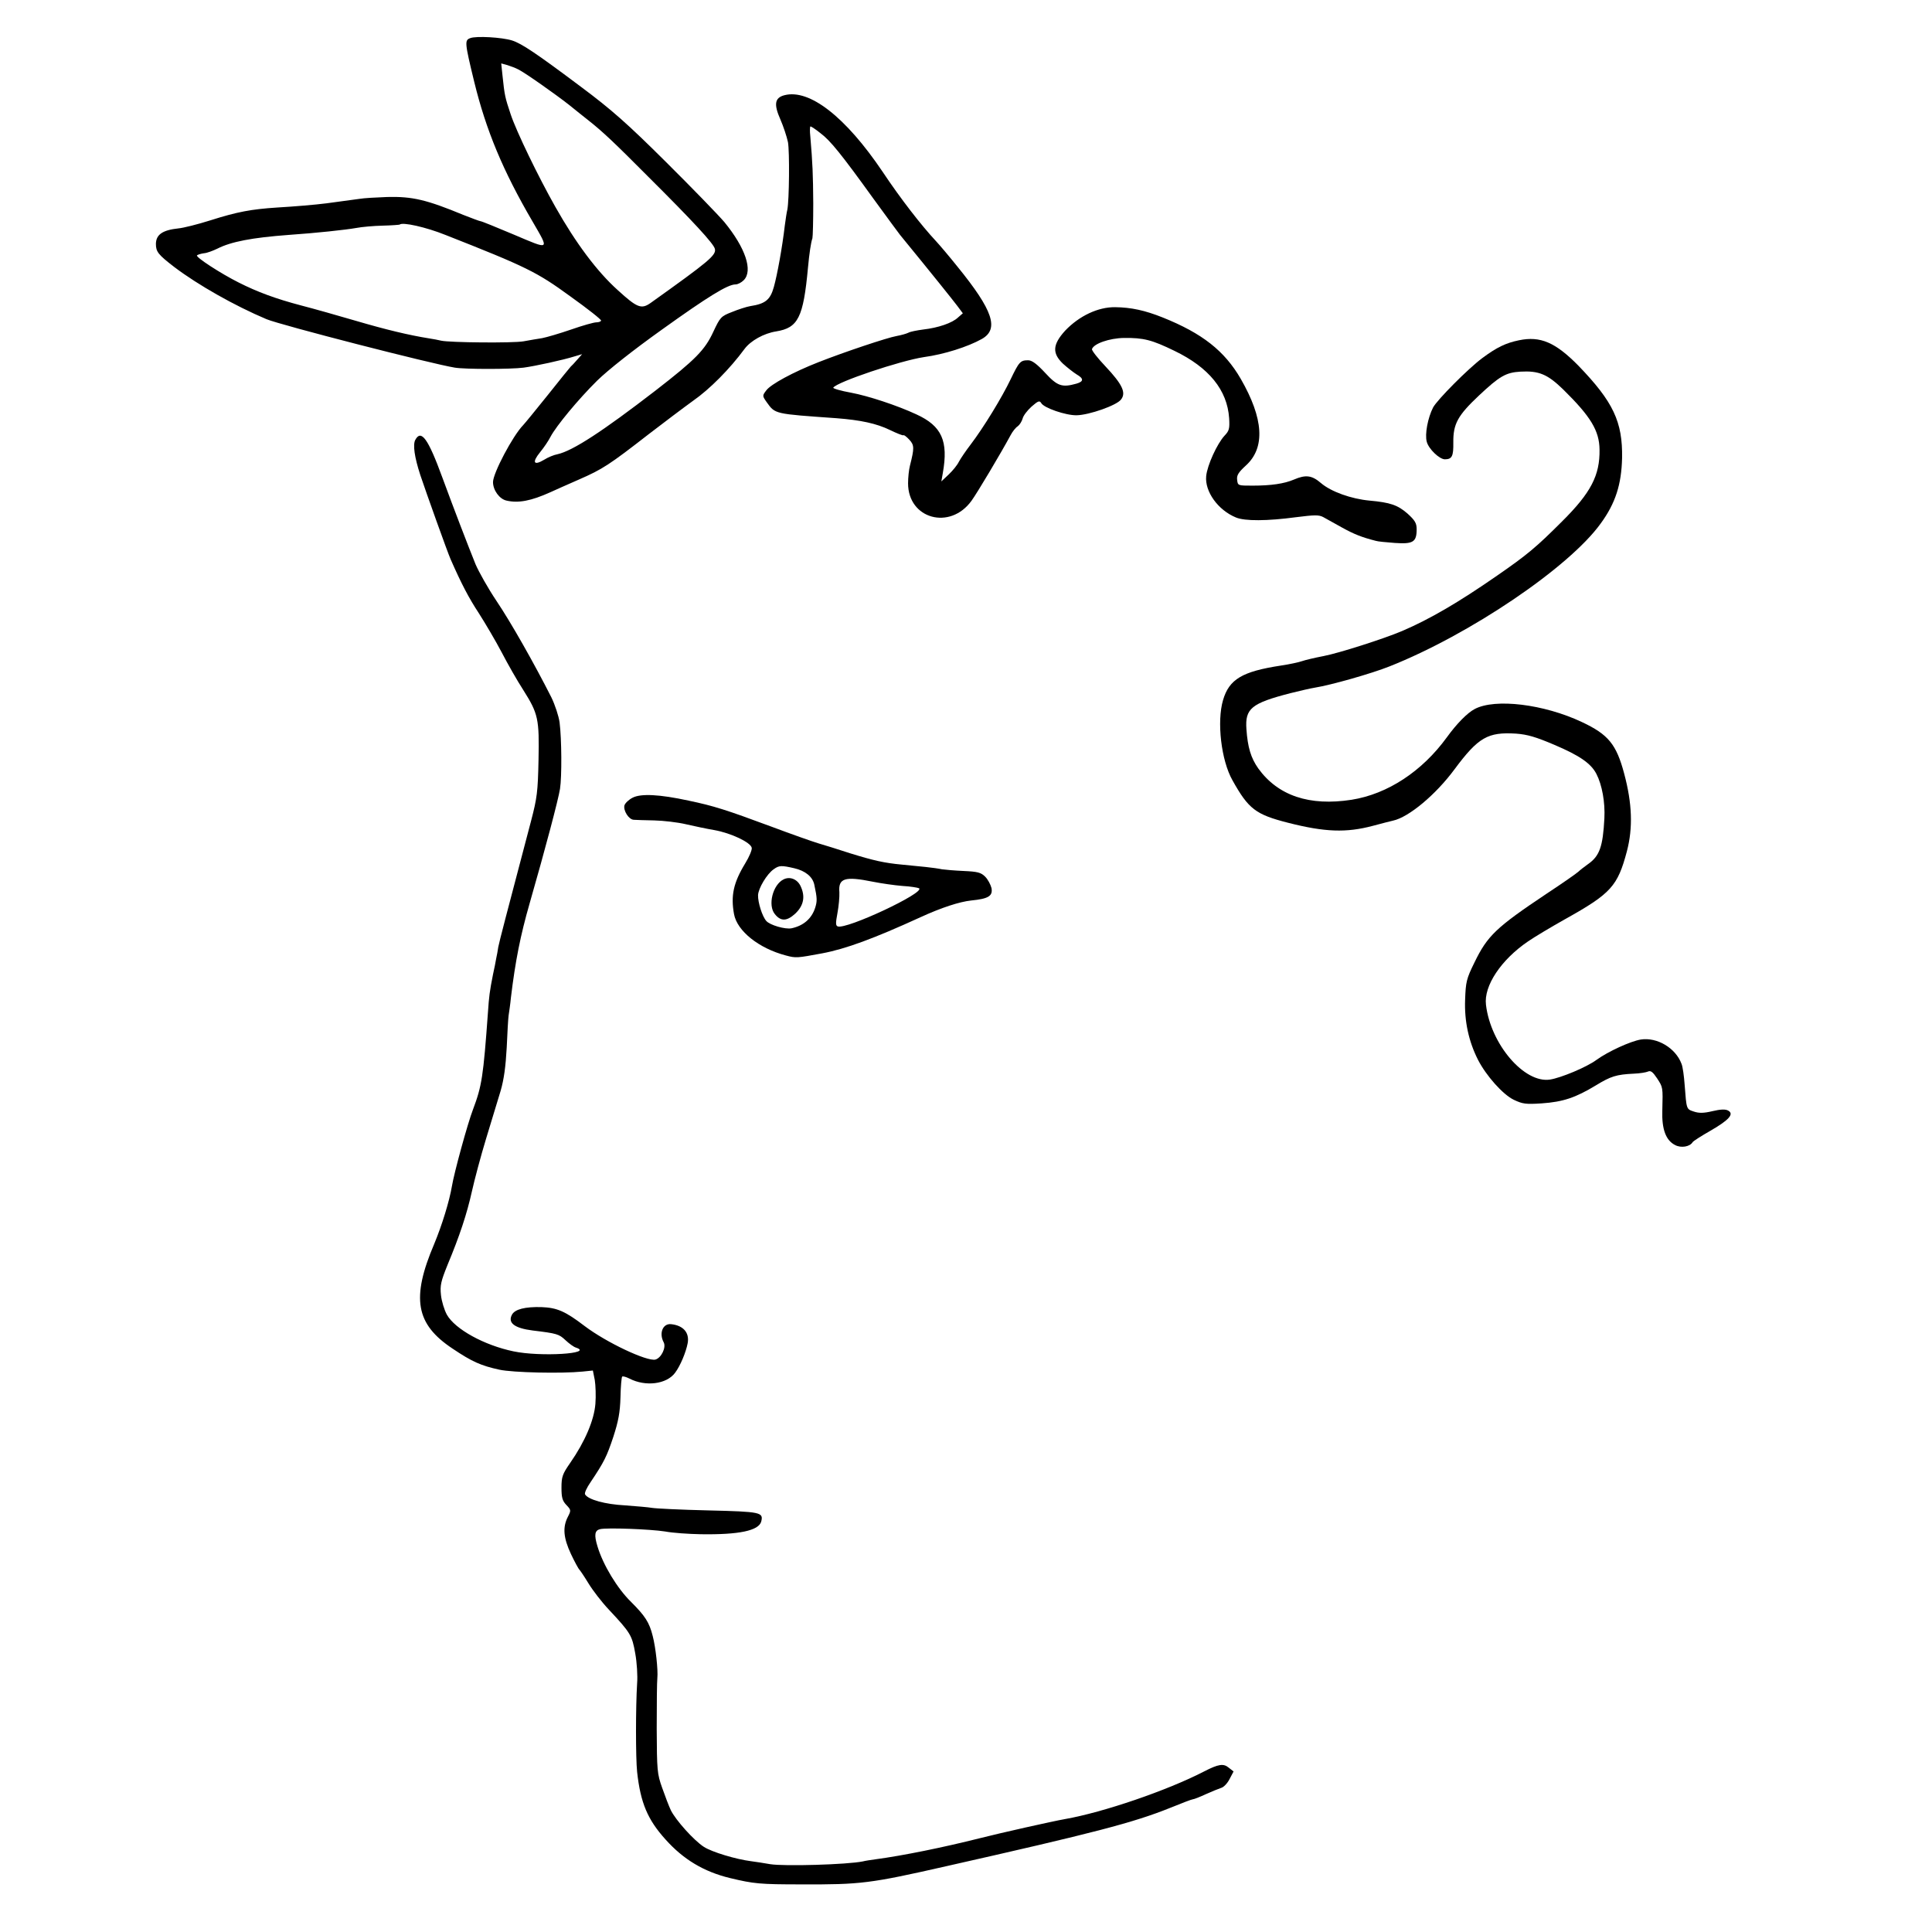 <?xml version="1.0" standalone="no"?>
<!DOCTYPE svg PUBLIC "-//W3C//DTD SVG 20010904//EN"
 "http://www.w3.org/TR/2001/REC-SVG-20010904/DTD/svg10.dtd">
<svg version="1.0" xmlns="http://www.w3.org/2000/svg"
 width="917pt" height="917pt" viewBox="0 0 917 917"
 preserveAspectRatio="xMidYMid meet">
<g transform="translate(0,917) scale(0.1,-0.1)"
fill="#000000" stroke="none">
<path d="M2232 8989 c-27 -10 -27 -19 19 -208 56 -229 136 -422 277 -663 80
-138 84 -135 -88 -62 -83 35 -154 64 -159 64 -4 0 -41 14 -82 30 -174 72 -242
88 -361 85 -51 -2 -111 -5 -133 -9 -97 -13 -132 -18 -155 -21 -55 -7 -150 -15
-235 -20 -122 -8 -188 -20 -317 -61 -60 -19 -128 -36 -151 -38 -75 -8 -106
-29 -107 -73 0 -38 10 -51 88 -111 111 -84 285 -183 437 -247 67 -28 783 -212
894 -230 48 -8 264 -8 326 0 53 7 187 36 244 54 l34 10 -24 -27 c-13 -15 -26
-29 -30 -32 -3 -3 -52 -63 -109 -135 -57 -71 -110 -136 -117 -143 -49 -50
-143 -228 -143 -270 0 -39 31 -81 64 -88 56 -13 116 -2 209 40 17 8 78 35 135
60 112 49 143 69 332 216 69 53 163 124 210 158 79 55 174 151 244 246 29 39
92 74 150 83 104 17 129 65 151 303 6 65 14 120 21 139 2 8 4 82 4 165 -1 139
-3 189 -14 319 -3 26 -2 47 1 47 3 0 25 -14 47 -32 47 -35 98 -98 253 -313 60
-82 116 -159 125 -170 158 -193 249 -307 271 -336 l27 -36 -23 -20 c-27 -26
-94 -49 -165 -57 -30 -4 -61 -10 -70 -15 -10 -5 -35 -12 -57 -16 -45 -8 -248
-76 -370 -124 -120 -47 -227 -105 -248 -134 -19 -25 -19 -26 2 -56 41 -57 35
-55 331 -76 116 -9 190 -25 254 -56 33 -16 61 -27 64 -25 2 3 15 -7 28 -21 24
-26 24 -40 3 -123 -5 -19 -9 -57 -9 -84 0 -169 199 -224 301 -83 27 37 139
225 186 312 9 17 24 36 34 42 9 7 19 23 23 37 3 13 22 38 42 56 31 27 38 30
46 17 12 -23 117 -59 168 -58 59 1 191 47 211 75 25 32 6 72 -74 157 -37 39
-66 76 -64 82 8 26 83 52 152 53 93 1 132 -9 239 -61 164 -79 251 -186 260
-320 3 -50 0 -60 -22 -83 -35 -38 -82 -140 -87 -192 -7 -73 56 -161 141 -196
42 -18 150 -17 284 1 88 11 109 12 130 1 14 -8 54 -30 90 -50 56 -31 93 -46
160 -63 8 -3 49 -7 90 -10 87 -6 104 4 104 65 0 29 -8 42 -43 74 -47 41 -82
53 -181 62 -86 8 -182 42 -230 83 -43 37 -72 41 -128 17 -47 -20 -109 -29
-197 -29 -69 0 -70 0 -73 27 -3 22 6 36 42 69 92 84 84 222 -25 411 -77 133
-183 216 -370 291 -85 34 -150 48 -226 49 -81 1 -170 -41 -237 -111 -60 -66
-63 -107 -11 -157 20 -18 49 -41 65 -51 35 -20 34 -34 -1 -44 -68 -19 -90 -12
-148 51 -40 43 -63 60 -81 60 -37 0 -43 -7 -83 -90 -41 -86 -129 -230 -190
-310 -23 -30 -48 -67 -56 -82 -7 -15 -29 -42 -48 -60 l-35 -33 7 40 c27 152
-5 223 -125 278 -92 43 -230 88 -310 103 -50 9 -87 20 -85 24 17 27 318 128
430 145 96 13 209 49 275 86 83 47 54 135 -116 344 -40 50 -86 104 -101 120
-70 75 -168 201 -254 330 -176 261 -347 394 -466 363 -46 -12 -51 -43 -19
-115 14 -32 30 -80 36 -108 8 -46 6 -274 -3 -320 -3 -11 -8 -45 -12 -75 -12
-104 -36 -235 -52 -292 -17 -61 -40 -80 -112 -91 -18 -3 -58 -16 -87 -28 -52
-20 -56 -25 -88 -93 -40 -87 -84 -132 -275 -280 -253 -195 -393 -286 -465
-302 -17 -3 -46 -15 -63 -26 -50 -30 -59 -13 -20 35 19 23 41 56 50 74 27 51
131 177 221 266 51 50 171 145 307 242 219 157 313 215 350 215 11 0 28 9 39
20 45 45 8 154 -92 276 -29 34 -154 163 -278 286 -182 181 -258 248 -400 354
-216 162 -285 208 -330 222 -48 15 -170 22 -198 11z m229 -149 c35 -18 175
-117 239 -167 30 -24 73 -59 95 -76 67 -53 122 -105 284 -268 210 -209 308
-315 314 -340 8 -30 -29 -60 -305 -257 -44 -31 -64 -23 -156 61 -98 88 -199
223 -296 395 -81 143 -185 358 -212 439 -27 81 -29 89 -39 185 l-6 57 29 -8
c16 -5 40 -14 53 -21z m-347 -785 c386 -152 434 -176 592 -291 84 -60 150
-112 147 -116 -2 -5 -13 -8 -23 -8 -11 0 -65 -15 -119 -34 -55 -19 -117 -37
-138 -41 -21 -3 -60 -10 -88 -15 -50 -9 -351 -6 -391 3 -12 3 -38 8 -58 11
-94 15 -203 41 -346 83 -85 25 -202 58 -260 73 -122 32 -210 65 -297 109 -84
42 -206 121 -198 129 3 3 18 8 33 10 15 1 43 12 64 22 65 33 164 52 338 65
131 9 270 24 321 33 26 5 82 10 125 11 43 1 80 4 81 5 13 13 125 -12 217 -49z"/>
<path d="M7210 7555 c-63 -13 -105 -33 -175 -85 -67 -50 -213 -197 -233 -234
-25 -49 -40 -127 -30 -163 9 -34 60 -83 86 -83 34 0 41 15 40 80 -1 88 21 128
122 223 97 91 127 109 196 113 88 5 129 -12 204 -85 130 -128 171 -195 172
-285 2 -122 -41 -205 -178 -341 -123 -123 -165 -158 -308 -257 -183 -127 -320
-207 -451 -263 -87 -37 -300 -105 -373 -119 -42 -8 -88 -19 -102 -24 -14 -5
-59 -15 -100 -21 -184 -28 -246 -65 -275 -164 -30 -102 -9 -286 45 -381 76
-136 110 -162 263 -201 176 -45 277 -48 402 -15 44 12 88 23 97 25 74 16 202
122 292 244 113 152 158 177 291 169 55 -4 95 -16 182 -53 120 -51 174 -88
200 -138 27 -52 42 -135 38 -211 -7 -135 -23 -179 -77 -217 -18 -13 -39 -29
-46 -36 -7 -7 -74 -54 -150 -104 -241 -161 -282 -200 -344 -328 -38 -77 -41
-92 -44 -176 -4 -102 17 -198 61 -285 39 -76 118 -165 170 -190 42 -20 57 -22
133 -17 101 7 160 27 256 85 72 44 98 52 181 56 28 1 58 6 67 10 13 6 23 -2
43 -32 28 -43 28 -41 25 -153 -3 -89 17 -142 61 -164 28 -15 70 -8 83 14 3 5
42 30 86 55 88 51 112 79 82 95 -13 7 -36 6 -74 -3 -42 -10 -64 -10 -88 -2
-36 12 -35 9 -44 127 -3 41 -9 87 -15 100 -28 75 -116 127 -193 115 -49 -8
-156 -57 -211 -97 -46 -34 -168 -85 -220 -93 -122 -19 -282 168 -304 355 -11
90 72 214 200 301 32 22 111 69 175 105 219 122 250 157 294 323 29 111 25
226 -13 368 -37 139 -75 186 -201 245 -180 85 -411 113 -508 62 -35 -18 -86
-70 -133 -135 -117 -161 -281 -269 -452 -296 -200 -31 -349 19 -443 149 -35
50 -50 100 -56 186 -7 98 23 123 209 171 44 11 96 23 115 26 76 12 270 67 355
101 381 151 853 470 1003 679 70 96 98 185 101 310 3 172 -42 267 -207 438
-109 111 -181 142 -282 121z"/>
<path d="M1971 7082 c-12 -23 -4 -81 24 -167 26 -78 130 -369 144 -400 51
-116 86 -183 134 -256 30 -47 79 -130 108 -185 28 -54 74 -135 102 -178 72
-114 77 -138 73 -334 -3 -149 -7 -180 -35 -287 -120 -455 -150 -570 -156 -600
-2 -16 -7 -41 -10 -55 -2 -14 -9 -47 -15 -75 -16 -80 -19 -106 -24 -180 -22
-304 -29 -350 -71 -461 -26 -68 -90 -302 -100 -364 -12 -71 -47 -185 -84 -274
-110 -258 -88 -381 87 -497 92 -62 135 -81 222 -100 64 -14 295 -19 395 -9
l49 5 9 -45 c4 -25 6 -76 3 -113 -6 -77 -49 -179 -120 -281 -36 -52 -41 -65
-41 -117 0 -46 4 -62 23 -82 23 -24 23 -26 7 -57 -25 -49 -21 -99 15 -176 18
-38 36 -71 40 -74 3 -3 23 -32 43 -65 20 -33 63 -89 97 -125 103 -110 110
-122 125 -207 8 -43 12 -108 9 -143 -7 -113 -7 -353 0 -420 16 -147 50 -227
135 -321 85 -95 182 -153 306 -183 113 -27 140 -30 340 -30 280 -1 324 4 685
86 705 159 890 207 1066 278 54 22 101 40 106 40 5 0 33 11 61 24 29 13 61 26
73 30 12 3 30 22 40 42 l19 36 -23 18 c-25 21 -49 17 -117 -18 -174 -90 -478
-194 -660 -226 -58 -10 -311 -67 -405 -91 -171 -43 -361 -82 -495 -100 -22 -3
-49 -7 -60 -10 -73 -15 -373 -24 -440 -13 -27 5 -68 11 -90 14 -71 9 -185 43
-224 68 -47 30 -134 127 -157 174 -9 19 -27 66 -41 106 -24 67 -25 83 -26 281
0 116 1 224 3 240 4 38 -8 147 -22 200 -16 65 -37 96 -102 161 -66 64 -134
177 -160 264 -17 55 -13 76 12 82 31 8 240 0 309 -11 37 -7 113 -12 168 -13
183 -3 276 17 288 60 11 44 0 47 -250 53 -131 3 -251 9 -268 12 -16 3 -75 8
-129 12 -94 5 -174 27 -189 52 -4 6 8 32 26 58 65 97 77 122 108 215 24 74 32
116 34 188 1 51 5 95 8 98 3 3 18 -1 34 -9 77 -40 177 -27 217 27 25 33 52 98
60 141 9 50 -21 84 -79 90 -39 4 -58 -43 -35 -86 13 -24 -11 -74 -39 -82 -40
-10 -233 81 -336 159 -93 71 -131 87 -205 90 -78 2 -126 -10 -140 -36 -21 -39
12 -64 98 -75 116 -14 125 -17 156 -46 17 -16 39 -32 49 -35 90 -29 -168 -45
-296 -18 -139 29 -277 105 -316 174 -12 22 -25 64 -28 93 -5 46 0 66 31 143
58 139 92 242 116 350 12 54 42 167 67 249 25 83 56 185 69 227 16 55 24 115
29 205 3 71 7 139 9 153 2 14 8 52 11 85 21 174 45 295 89 448 75 261 136 492
144 543 9 57 8 236 -2 315 -4 30 -22 84 -39 119 -81 160 -192 356 -260 457
-41 61 -85 140 -100 175 -39 97 -101 258 -158 413 -67 183 -100 229 -128 177z"/>
<path d="M3003 5384 c-18 -9 -35 -25 -39 -36 -7 -24 20 -68 44 -69 9 -1 53 -2
97 -3 44 -1 112 -9 150 -18 39 -9 100 -22 136 -28 78 -14 172 -58 177 -84 2
-10 -12 -43 -31 -74 -56 -92 -69 -153 -53 -241 15 -80 117 -162 246 -196 48
-13 53 -12 172 10 112 21 245 70 468 172 98 45 184 73 240 79 81 8 103 21 96
59 -4 16 -17 41 -30 54 -20 20 -36 24 -102 27 -44 2 -90 6 -103 8 -13 3 -48 8
-77 11 -30 3 -80 8 -111 11 -87 8 -138 20 -248 54 -55 18 -122 39 -150 47 -27
8 -129 44 -225 80 -213 79 -272 98 -392 123 -138 30 -226 34 -265 14z m767
-335 c52 -12 87 -40 95 -78 14 -65 14 -78 4 -110 -17 -52 -56 -85 -112 -97
-30 -6 -103 15 -120 35 -19 21 -40 88 -39 122 1 32 42 101 74 123 26 19 37 19
98 5z m373 -64 c40 -8 103 -17 140 -20 38 -2 73 -8 79 -11 32 -20 -345 -197
-386 -181 -10 4 -10 16 -1 64 6 32 10 76 9 98 -6 67 26 77 159 50z"/>
<path d="M3719 4996 c-51 -25 -76 -123 -41 -165 28 -35 57 -34 97 3 41 39 48
83 24 132 -16 32 -51 45 -80 30z"/>
</g>
</svg>
